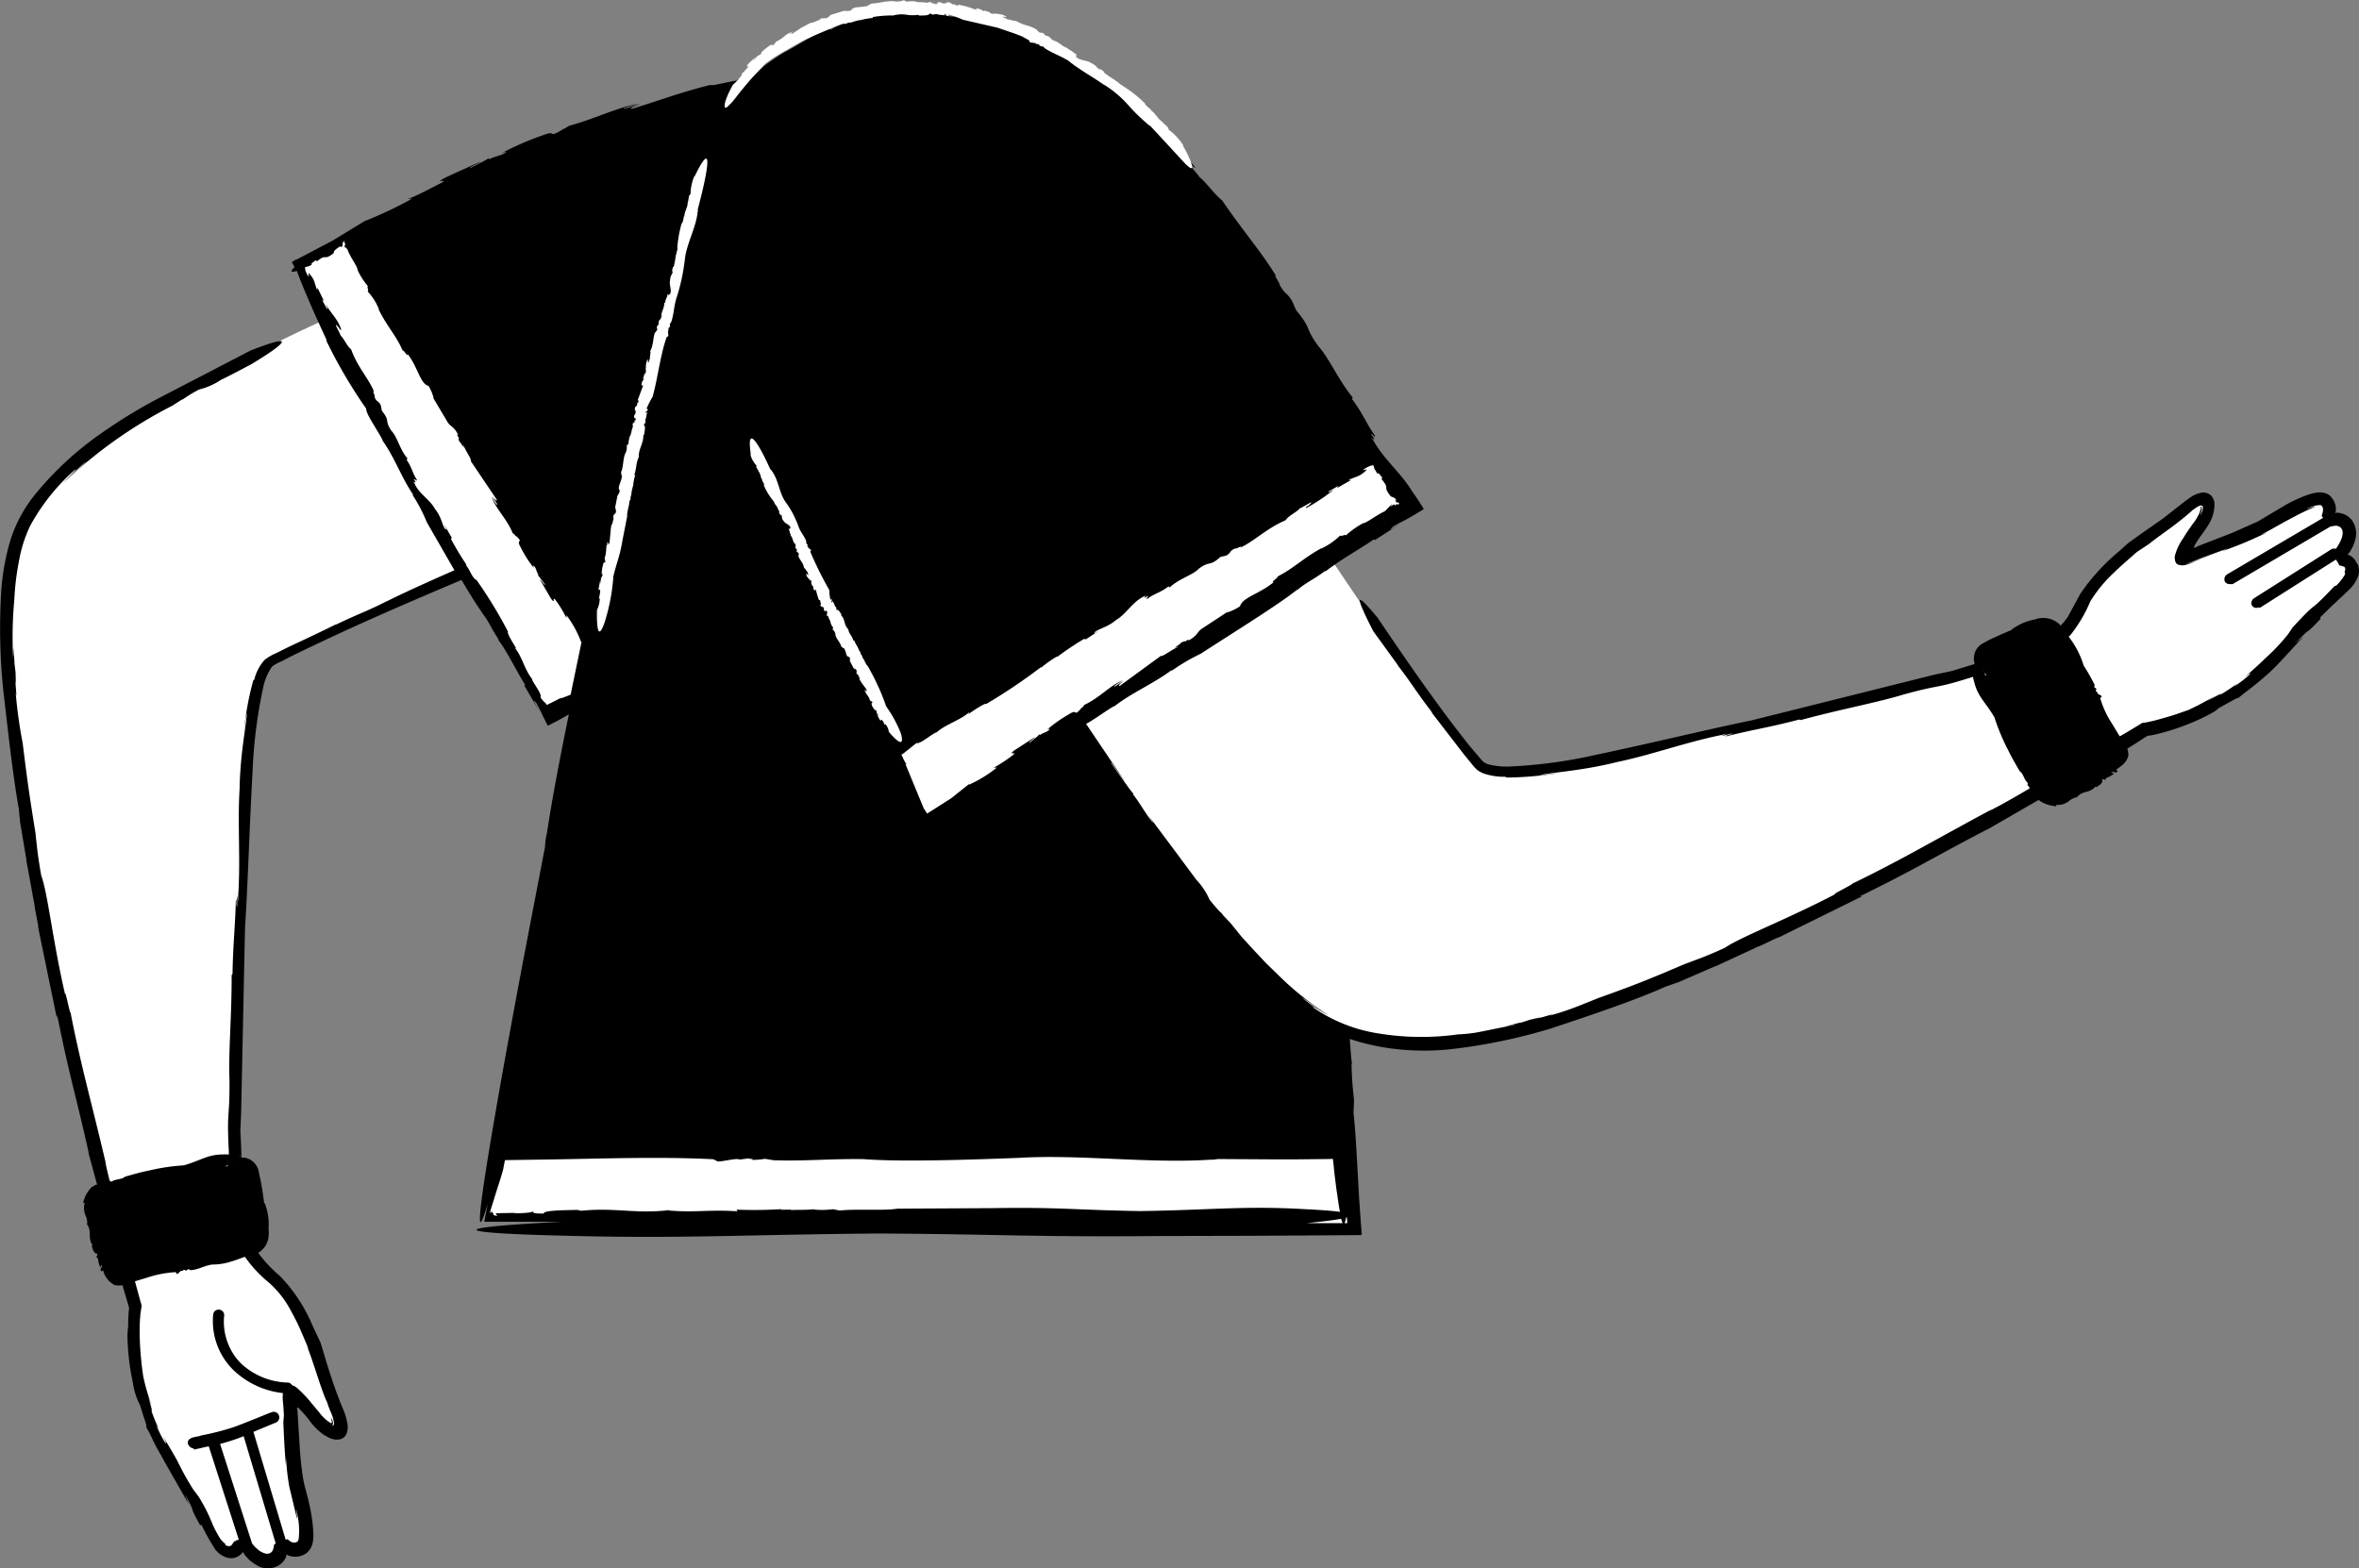 <svg xmlns="http://www.w3.org/2000/svg" width="216.644" height="144.059" viewBox="0 0 216.644 144.059">
  <rect x="0" y="0" width="216.644" height="144.059" fill="#808080" stroke="none"/>
  <g id="_36" data-name="36" transform="translate(-147.917 -95.62)">
    <path id="Path_16262" data-name="Path 16262" d="M182.63,123s-6.5,2.06-21.4,10.56c-4.8,2.8-10.1,7-11.6,11.4-1.8,5.3-1.2,13.7,1,27.8a398.874,398.874,0,0,0,9.7,42.8,22.492,22.492,0,0,0,2.8,13.6c3.9,6.7,4.2,8,5,8.7,1.4,1.1,2-.6,2-.6s1.1,1.9,2.5,1.7c1.2-.2,1.1-1.7,1.1-1.7s.9,1.1,1.9.4c.7-.5.3-2.9-.4-5.5-.6-2.1-.6-7.5-.8-8.5s1.5,1.1,2.5,2.4c1.2,1.4,3.1,2,1.9-.9s-1.8-5.4-2.1-6.2c-.4-.8-1.6-3.8-3.1-5.4-1-1.1-3.3-2.4-3.8-5.8-1-5.8-.3-21.9.1-31.8.3-7.1.5-18.6,2.8-19.8,7.9-4.1,23.3-10,23.3-10Zm180,23.88s1.5-1.7.9-2.9c-.6-1.1-2-.5-2-.5s.7-1.2-.1-1.9c-.7-.5-2.9.6-5.1,2-1.8,1.2-6.9,2.8-7.8,3.3s.6-1.8,1.6-3.1c1-1.5,1-3.6-1.4-1.6s-4.7,3.3-5.3,3.9-3.1,2.6-4.2,4.6c-.7,1.3-1.2,3.2-4.3,4.7-5.2,2.2-24.9,6.7-34.5,8.9-4.8,1.1-15.1,3.5-16.8,1.6-2.26-2.5-7.6-10.17-13.17-18.45a8.752,8.752,0,0,0-.78.58c.01-.02-.08.03-.16.05-1.16.85-1.57.92-2.56,1.76l.1-.12c-1.76,1.43-5.95,4-8.9,5.92a17.781,17.781,0,0,0-3.08,1.87,1.058,1.058,0,0,0,.44-.4c-1.6,1.25-3.7,2.1-5.35,3.4l.05-.06a31.718,31.718,0,0,1-3,1.8c5.75,8.7,11.95,17.42,16.6,22.14,3.9,3.9,6.5,6.4,13.4,6.9,7.9.5,20.2-3.9,33.1-10a368.9,368.9,0,0,0,34.5-18.7,22.527,22.527,0,0,0,12.2-6.7c5.2-5.7,6.4-6.3,6.8-7.3.7-1.7-1.2-1.7-1.2-1.7h0Z" fill="#fff"/>
    <path id="Path_16263" data-name="Path 16263" d="M364.35,147.34a1.46,1.46,0,0,0-.35-.5,1.243,1.243,0,0,0-.23-.17c.01.01-.03-.02-.05-.03a.534.534,0,0,0-.2-.07c0-.03.1-.12.14-.18l.07-.1c.03-.04.13-.22.2-.34a3.847,3.847,0,0,0,.32-.9,2.071,2.071,0,0,0-.36-1.67,1.737,1.737,0,0,0-.76-.55,2.182,2.182,0,0,0-.44-.11l-.13-.01a.788.788,0,0,0-.2.04,1.338,1.338,0,0,0,.07-.18.943.943,0,0,0,.01-.14,1.835,1.835,0,0,0-.06-.47,1.757,1.757,0,0,0-.6-.9,1.629,1.629,0,0,0-1.02-.2,3.906,3.906,0,0,0-.76.16,13.043,13.043,0,0,0-2.5,1.17l-2.25,1.34-2.37,1.05-2.46.95-.64.25-.2.1c-.05.02-.2.12-.17,0a1.663,1.663,0,0,1,.2-.4l.12-.2.33-.48a12.631,12.631,0,0,0,.78-1.15,3.719,3.719,0,0,0,.45-1.6,1.233,1.233,0,0,0-.3-.9,1.012,1.012,0,0,0-.87-.28,2.553,2.553,0,0,0-.9.34l-.6.42-2.04,1.6-2.1,1.47-1.07.77-.28.24-.22.2-.47.42a18.655,18.655,0,0,0-3.47,3.83l-1.17,2.15a7.824,7.824,0,0,1-.63.77,2.179,2.179,0,0,0-2.37-.56,5.011,5.011,0,0,0-2,.83c-.05-.01-.13.1-.12.12l-1.16.5-.8.37-.35.18-.47.26a1.559,1.559,0,0,0-.7,1.2,1.522,1.522,0,0,0,.07.63l-2.1.64-1.6.34-16.8,4.2c-3.7.75-9,2.05-14.37,3.18a44.577,44.577,0,0,1-7.95,1.06,6.871,6.871,0,0,1-1.75-.18,1.3,1.3,0,0,1-.6-.3c-.16-.16-.38-.43-.56-.64-.77-.87-1.43-1.77-2.06-2.57-2.36-3.1-4.7-6.5-7.05-9.98-.58-.7-1.43-1.7-1.6-1.64-.22.07.75,2,1.22,2.9l2.32,3.2-.18-.2c1.37,1.74,1.64,2.34,3.14,4.3.07.12.17.26.14.24l2.85,3.7.8.98a3.9,3.9,0,0,0,.46.5,2.557,2.557,0,0,0,.6.33,5.968,5.968,0,0,0,1.98.3l.13.07a30.991,30.991,0,0,0,4.84-.43l-1.8.22c.6-.23,3.64-.35,7.03-1.2,3.2-.66,6.35-1.83,9.66-2.5,1.55-.45-1.35.46.98-.15.1.08-1.08.3-.46.25,2.3-.58,3.8-.78,6.62-1.52l.13.05c3.67-1,7-1.6,9.42-2.34,3.75-1.03,2.64-.44,6.4-1.63a4.052,4.052,0,0,0,.12.5c.34,1.36,1.02,1.8,1.85,3.22a19.01,19.01,0,0,0,1.28,3.05c.3.64.7,1.3,1.04,1.9.34.2.4.8.75,1.08l-.04.2a.5.5,0,0,1,.2.3c-1.32.78-2.86,1.66-3.7,2.06l.25-.15c-4.93,2.63-8.34,4.67-12.86,6.85.24-.02-2.14,1.13-1.5.93-4.6,2.4-8.62,3.9-10.2,4.96-2.15.98-2.6,1.05-3.72,1.52l.5-.23c-4.06,1.74-5.26,2.2-8.34,3.3l-1.8.72a25.456,25.456,0,0,1-2.75.92c.9-.34-.25.04-1.3.32.67-.2.87-.27-.52.06-.2.07-.5.17-.77.25-.01,0-.07.01-.04-.01-1.77.44-1.46.4-.63.2-.04.02.03.01.3-.03l-3.3.67a12.954,12.954,0,0,1-2.1.25,24.376,24.376,0,0,1-7.22-.07,14.448,14.448,0,0,1-6.04-2.36c-.38-.35.48.27,1.64.86a15.379,15.379,0,0,1-2.65-1.75c.07-.04,1.47,1.1,2.34,1.54a27.492,27.492,0,0,1-4.6-3.68l-1.13-1.1-1.1-1.17-1.1-1.2-1.05-1.3-.65-.68-.16-.22a2.441,2.441,0,0,1-.4-.4q-.371-.406-.71-.84a6.484,6.484,0,0,0-1.22-1.84l-2.08-2.8-2.33-3.12c.7,1.04.45.73.12.3-.65-.92-.96-1.5-1.5-2.2v-.1c-.14-.07-1.76-2.43-2-2.73-.3-.57,1.03,1.4,1.23,1.62l-3.56-5.28c.77-.4,2.03-1.36,2.6-1.64l-.05.06c1.65-1.3,3.75-2.16,5.35-3.4-.05.06-.05.15-.44.4a17.781,17.781,0,0,1,3.08-1.87c2.95-1.92,7.14-4.5,8.9-5.92l-.1.12c1-.84,1.4-.9,2.56-1.76.08-.02.17-.07.16-.05l.3-.23.93-.65c1.13-.74,2.48-1.53,3.12-2l.12.05,2.34-1.5-.9.54c.07-.23.54-.47,1.2-.8.44-.24,1.04-.58,1.64-.95a1.332,1.332,0,0,0,.2-.14l-.14-.23-.3-.47c-.2-.32-.43-.64-.65-.95-1.02-1.7-2.6-2.92-3.55-4.67-.63-.7.64.57-.2-.55.1-.12.44.5.35.12-.8-1.12-1.08-2-2.1-3.35l.07-.13c-1.4-1.74-2.15-3.6-3.14-4.7-1.35-1.85-.54-1.48-2.06-3.33l-.38-.86c-.54-.86-.58-.5-1.14-1.47.13,0-.73-1.23-.28-.74-1.32-2.2-3.08-4.2-5-7.02-.62-.45-1.62-1.84-2.1-2.15.02-.14-2.28-2.56-.84-1.27.12.1.3.33.27.34l.24.1a32.235,32.235,0,0,0-3.85-3.9c.38.43.93.96.5.66-.42-.43-.85-.84-1.28-1.25l.34.18c-.63-.63-1.3-1.23-1.95-1.83l.2.34a11.107,11.107,0,0,0-2.47-2.13c-.6-.32.88.9-.24.08a33.477,33.477,0,0,0-5.5-3.76c.12.23-.4-.07-1-.3l-.01-.14a5,5,0,0,1-1.5-.7,3.314,3.314,0,0,0-1.52-.64l-.46.03c-2.15-.34-1.06-.62-3.52-.74.95.13.4.32-.75.12l.3-.08c-.65-.07-.87-.03-1.3-.08.4-.04.22-.16-.74-.2l.65-.1c-.6.02-1.22.1-1.83.18a26.813,26.813,0,0,0-4.2.4,11.736,11.736,0,0,0-1.55.4,8.1,8.1,0,0,0-1.95.83c.5-.35-1.03.28-.65-.03-.68.42-2.65,1.6-3.46,2.04l.14-.1a23.161,23.161,0,0,0-2,1.34l-1.05.98c-.1,0-.2.01-.33.02-.14.06-.28.1-.42.15-.01-.01-.04-.01-.03-.02-.97.23-.8.23-.34.15-.02.02.02.03.17.03-1.04.04-2.8.6-2.96.45-2.9.72-4.87,1.5-7.22,2.2-.3-.02.24-.25.92-.48l-1.67.5c-.02-.13.94-.34,1.45-.5-2.05.33-4.08,1.4-6.45,2.03l-.44.27-.14.03c.03.05-.46.3-.8.46-.36.01-.07-.26-1.2.17a26.387,26.387,0,0,0-3.64,1.6c.63-.24.45-.1.2.05-.55.24-.92.27-1.33.5l-.12-.12c.27.04-1.4.77-1.56.92-.36.03.82-.47.92-.6-2.2,1-1.1.48-3.3,1.5-1.13.64.27.04-.23.42-1.03.5-1.98,1.07-3.2,1.54l.43-.05a36.93,36.93,0,0,1-4.4,2.08l-2.9,1.77-3.42,1.8c-.07-.04-.1-.02-.12.06l-.23.12.26.47c-.46.43-.3.5.18.35h.03c.3.83.85,2.18,1.76,4.22l.43.95.58,1.26-.1-.1a45.958,45.958,0,0,0,3.7,6.32c-.08.44,1.25,2.27,1.53,2.96l-.05-.05c1.14,1.56,1.8,3.54,2.88,5.05-.06-.05-.14-.05-.36-.42a14.972,14.972,0,0,1,1.57,2.9l2.53,4.4c-2.55,1.12-4.83,2.15-6.3,2.9l.23-.13c-1.94,1-2.57,1.15-4.76,2.2-.13.04-.3.1-.26.1-1.06.53-2.63,1.27-4.15,1.98l-1.1.55a4.57,4.57,0,0,0-1.1.64,4.22,4.22,0,0,0-.94,1.8l-.1.1a26.751,26.751,0,0,0-.85,4.72c.07-.6.15-1.18.25-1.76.07.63-.6,3.56-.65,7-.2,3.2.1,6.5-.13,9.83.02,1.6-.08-1.4-.1.97-.1.07-.02-1.1-.12-.5-.05,2.33-.25,3.8-.3,6.68l-.08.1c.01,3.75-.3,7.06-.2,9.56.03,3.87-.26,2.6-.06,6.63v.3a3.217,3.217,0,0,0-.53-.01c-1.42,0-2.03.55-3.6,1a18.958,18.958,0,0,0-3.3.5c-.7.13-1.44.36-2.1.54-.28.28-.9.2-1.24.46l-.17-.08c-.17-.68-.32-1.3-.4-1.73l.08.27c-1.25-5.36-2.33-9.13-3.27-13.98-.04.24-.53-2.33-.5-1.67-1.16-5-1.57-9.2-2.2-10.95-.4-2.3-.38-2.73-.54-3.92l.1.55c-.7-4.3-.86-5.56-1.26-8.77a43.747,43.747,0,0,1-.65-4.72c.14.93.03-.25-.05-1.33.06.7.1.9.04-.52-.03-.2-.06-.5-.1-.8,0-.01,0-.07.01-.04-.12-1.8-.1-1.48-.1-.65-.01-.04-.02.03-.02.3a36.733,36.733,0,0,1,.1-5.4,24.4,24.4,0,0,1,.46-3.72,11.971,11.971,0,0,1,1.04-3.16,19.042,19.042,0,0,1,4.02-5.03c.42-.3-.35.42-1.23,1.37a29.37,29.37,0,0,1,2.3-2.16c.02.07-1.36,1.2-2.03,1.92a42.132,42.132,0,0,1,9.96-7.06l.78-.5.24-.12a14.034,14.034,0,0,1,1.42-.86,6.192,6.192,0,0,0,2-.88c.75-.35,1.77-.9,2.85-1.47,1.12-.68,2.8-1.74,2.76-2.04-.03-.24-1.52.28-2.86.8l-8.36,4.34a46.612,46.612,0,0,0-5.32,3.24,29.64,29.64,0,0,0-6,5.5,12.862,12.862,0,0,0-2.34,4.2,21.167,21.167,0,0,0-.88,4.7,55.734,55.734,0,0,0,.17,9.17c.33,2.78.84,7.67,1.43,10.9l.12,1.27.6,3.56-.03-.07.8,4.37-.03-.07.38,2.02-.1-.34,1.75,8.5.04-.24c1.12,5.62,1.78,7.62,2.9,12.67l-.04-.06.8,2.95a.251.251,0,0,0-.07.04v-.04a1.694,1.694,0,0,0-.36.23l.03-.08a2.954,2.954,0,0,0-.88,1.54l.15-.01a1.738,1.738,0,0,0-.05.74c.02.1.05.2.08.3l.06.17a1.468,1.468,0,0,1,.13.74h-.04c.55.68.02,1.26.56,1.97-.07-.1-.06.06-.1.06.12.35.23.73.5.68.06.26-.04.23-.14.3.12-.03.22.2.28.4l-.07-.08.18.6v.06l.07-.1.12-.15v.1c-.01.3-.25.15-.06.52l.17-.1a2.037,2.037,0,0,0,1.05,1.34,1.98,1.98,0,0,0,.73.02c.03.1.05.2.08.3l.52,1.76q-.013.211-.04.42l-.03.56c-.01.38-.02.76-.01,1.16-.02-.86-.05.37-.07.3a22.2,22.2,0,0,0,.5,4.45,6.062,6.062,0,0,0,.65,2.04c.33,1.1.5,1.54.56,1.75a1.239,1.239,0,0,1,.04.35,9.338,9.338,0,0,1,.56,1.08c.3.65.8,1.5,1.24,2.24l-.43-.7,2.5,4.38-.35-.94c1.25,2.37.18.67,1.42,2.92l.1-.08a19.66,19.66,0,0,0,1.27,2.27,2.127,2.127,0,0,0,1.12.77,1.271,1.271,0,0,0,.77-.03,1.11,1.11,0,0,0,.34-.18l.1-.07.05-.04a1.559,1.559,0,0,0,.16-.2c.04.01.1.17.15.23l.1.13c.1.1.2.22.3.32a3.907,3.907,0,0,0,.8.57,1.908,1.908,0,0,0,2.32-.33,2.041,2.041,0,0,0,.26-.39l.04-.1.01-.04a1.2,1.2,0,0,0,.03-.2.419.419,0,0,0,.15.12.629.629,0,0,0,.2.06,2.074,2.074,0,0,0,.5.06,1.783,1.783,0,0,0,.97-.32,1.662,1.662,0,0,0,.57-.9,3.334,3.334,0,0,0,.08-.8,14.658,14.658,0,0,0-.38-2.8c-.18-.9-.5-1.78-.6-2.6-.14-.86-.22-1.76-.28-2.66l-.2-3.3-.03-.23c-.01-.03-.02-.1.03-.1a.266.266,0,0,1,.1.06,10.685,10.685,0,0,1,1,1.14,5.512,5.512,0,0,0,1,1.07,3.136,3.136,0,0,0,.73.47,1.6,1.6,0,0,0,.98.2.87.87,0,0,0,.71-.58,1.775,1.775,0,0,0,.04-1,6.308,6.308,0,0,0-.47-1.43q-.5-1.228-.92-2.49t-.79-2.53l-.2-.65a1.94,1.94,0,0,0-.14-.37l-.7-1.5a14.558,14.558,0,0,0-2.95-4.46,12.42,12.42,0,0,1-2-2.13,2.11,2.11,0,0,0,.67-.66,2.166,2.166,0,0,0,.28-.77,4.588,4.588,0,0,0,0-.83,5.178,5.178,0,0,0-.3-2.16c.02-.05-.06-.15-.1-.15l-.18-1.26s-.06-.38-.16-.88q-.1-.427-.18-.86a1.641,1.641,0,0,0-.94-1.08,1.5,1.5,0,0,0-.63-.1c-.03-1.36-.05-1.44-.1-2.48l.07-1.6.36-17.06c.25-3.7.4-9.1.7-14.5a44.362,44.362,0,0,1,1.03-7.82,5.422,5.422,0,0,1,.67-1.53c.17-.3.85-.52,1.34-.8,1.03-.53,2.03-1,2.94-1.43,4.13-1.97,8.62-3.9,13.2-5.84.74,1.25,1.43,2.37,1.95,3.07l-.1-.1c.74.94.77,1.3,1.5,2.4a.8.8,0,0,1,.04.15c.8,1.03,1.87,3.25,2.45,4.1l-.06.1,1.4,2.4-.55-1.03c.1.03.2.16.32.36s.33.64.55,1.1l.38.76c.02.1.1.06.16.02l.2-.1c.13-.07.27-.14.4-.2l.87-.48a2.912,2.912,0,0,1,.35-.2c-.76,3.7-1.48,7.4-2.02,10.93a6.052,6.052,0,0,0-.17,1.24l-1.86,9.68s-6.18,32.4-3.4,23.1l-.32,1.65h7.15c-17.8.93.2,1.28.2,1.28,10.72.3,16.26-.1,29.02-.2,11.22.07,14.2.34,25.82.23l8.5-.02,9.5-.06c.13-.02.34.03.4-.06-.01-.16-.03-.33-.04-.5l-.08-1.03-.12-1.72-.15-2.66c-.1-1.84-.2-3.73-.37-5.25l.05-1.2a30.694,30.694,0,0,1-.23-3.33l.04.06c-.1-.78-.15-1.6-.2-2.33a20.708,20.708,0,0,0,4.55.96,22.834,22.834,0,0,0,4.82-.03,51.52,51.52,0,0,0,9.12-1.9c2.7-.9,7.46-2.46,10.5-3.83l1.23-.43,3.36-1.46-.06.05,4.1-1.9-.06.05,1.9-.9-.3.18,7.9-3.9-.24.02c5.23-2.56,7.02-3.72,11.68-6.14l-.05.05,4.8-2.77a3.084,3.084,0,0,0,1.65.58l-.04-.14a1.583,1.583,0,0,0,1.22-.37,1.552,1.552,0,0,1,.67-.32l.01.03c.5-.7,1.2-.34,1.73-1.04-.07.1.07.05.08.08.3-.2.64-.4.5-.67.24-.12.23-.02.32.06-.06-.1.12-.26.3-.37l-.06.1.56-.35a1.359,1.359,0,0,1-.27-.13c.4-.15.27.2.6-.1l-.14-.14c.46-.35.94-.6,1.12-1.3a1.7,1.7,0,0,0-.1-.63l.95-.6.97-.63-.14.1c-.04.03-.04.03-.02.02a.879.879,0,0,0,.1-.06c.04-.03.04-.02.07-.03,0,.01.2-.02.17-.01,3.22-.62,6.27-2.3,6.22-2.47,2.03-1.14,1.67-.92,1.96-1.02-.06-.06,1.65-1.2,2.95-2.48l-.6.58c1.32-1.17,2.4-2.5,3.58-3.72l-.8.64c1.9-1.94.6-.4,2.37-2.28l-.1-.06c.93-.95,1.77-1.7,2.56-2.46a3.46,3.46,0,0,0,1-1.46,1.729,1.729,0,0,0-.06-.96l-.13-.18Zm-34.2,10.2.1-.02-.32-.64a.781.781,0,0,1-.04-.22h0a.851.851,0,0,0,.04.22l.42.82Q330.246,157.625,330.15,157.54ZM169.53,202.58a1.415,1.415,0,0,1,.2-.04c.01.01.02.01.03.02a.6.6,0,0,0-.23.02l-.62.14.62-.14Zm-.7.05v.1l-.2.04c.08-.06.14-.1.2-.14Zm4.26,34.85a1.86,1.86,0,0,1-.1.48.627.627,0,0,1-.08.15.473.473,0,0,1-.17.15.6.6,0,0,1-.5.04,1.866,1.866,0,0,1-.63-.34c-.1-.1-.2-.18-.3-.28-.08-.1-.16-.18-.24-.28h0l-2.94-9.15a18.8,18.8,0,0,0,1.8-.57c.13-.05.24-.1.36-.15l2.95,9.87c-.05.02-.1.05-.16.08h0Zm-3.12-35.6c-.01,0-.02.01-.04.01C169.94,201.69,169.95,201.59,169.97,201.88Zm.1,9.3c.12-.04.23-.08.34-.12a11.347,11.347,0,0,0,2.12,2.3,9.051,9.051,0,0,1,2.14,2.73,18.579,18.579,0,0,1,.86,1.73l.4.93.2.47.13.44c.45,1.13,1.26,3.93,1.7,4.76a8.213,8.213,0,0,0,.32.87,3.986,3.986,0,0,1,.32,1.08c.01.2-.2.2-.2.17-.06-.03.13.02.1-.2-.01-.03-.01-.07-.02-.1-.01-.07-.04-.18-.03-.16l-.17-.28a3.743,3.743,0,0,1,.12.44.127.127,0,0,1-.01.06.06.06,0,0,1-.08.04c-.02-.01-.03-.01-.05-.02q-.184-.125-.36-.26a3.994,3.994,0,0,1-.66-.7l-.75-.9a11.321,11.321,0,0,0-1.3-1.36,1.242,1.242,0,0,0-.45-.24.474.474,0,0,0-.44-.25,6.525,6.525,0,0,1-4.3-1.8,5.465,5.465,0,0,1-1.5-4.3.51.51,0,0,0-1-.2,6.307,6.307,0,0,0,1.9,5.2,7.806,7.806,0,0,0,4.5,2.07c0,.03-.01.05-.01.1a3.738,3.738,0,0,0,0,.58c.1.95.1,1.58.12,2.03l-.1-.64c.07,1.52.12,2.98.26,4.5l.02-.63a20.207,20.207,0,0,0,.3,2.68l.64,2.67c.26,1.05-.26-1.98.16.2a7.207,7.207,0,0,1,.07,1.8c-.06.33-.08.34-.23.4a.5.5,0,0,1-.26.04.7.7,0,0,1-.14-.03l-.18-.1c-.07-.05-.15-.12-.23-.18a1.361,1.361,0,0,1-.17.04l-2.96-9.9,2.1-.87a.515.515,0,1,0-.5-.9c-.1,0-.7.3-3.3,1.3a23.73,23.73,0,0,1-3.1.8c-.2.1-.5.1-.8.2s-.5.3-.4.6a.664.664,0,0,0,.5.4l.1.1c.3-.1.5-.1.8-.2.17-.03.34-.07.5-.1l2.76,8.58c-.08.02-.2.04-.32.06.2,0,.13.02-.12.1a1.132,1.132,0,0,1-.13.2l-.04.06c0,.01-.01.02-.04.05l-.04.04a.375.375,0,0,1-.12.07.593.593,0,0,1-.43-.1v-.1a2.148,2.148,0,0,1-.6-.7c-.15-.25-.26-.46-.35-.63a6.7,6.7,0,0,1-.3-.67,15.782,15.782,0,0,0-1.22-2.37l-.43-.56a25.665,25.665,0,0,1-1.36-2.4c-.22-.47-.54-1-1.5-2.62.72,1.32.12.74-.6-1,.08.14.17.27.26.4a14.235,14.235,0,0,1-.76-1.9c.23.57.18.28-.25-1.16.1.32.24.63.37.94a18.2,18.2,0,0,1-.8-2.73,30.834,30.834,0,0,1-.32-3.53q-.02-.825.02-1.65c.02-.24.03-.47.06-.66s.04-.3.1-.62c-.05-.18-.08-.32-.1-.36l-.52-1.9,1.13-.34a10.117,10.117,0,0,1,2.6-.5l.1.13c.08.2.38-.4.5-.22l.17-.14c.06.03.18.04.1.1.18-.03.17-.06.3-.15l.22.1c.7-.04,1.24-.42,1.98-.52a5.53,5.53,0,0,0,1.72-.27c.3-.08.6-.2.9-.3l.04-.03Zm164.9-42.12c.01-.01.02-.01.03-.02.01.01.02.02.02.03Zm28.24-20.57a4.914,4.914,0,0,1-.75.93l-.14.03c-2.75,2.9-1.18.9-3.87,3.82l-.4.6a18.412,18.412,0,0,1-1.9,2.04c-.38.34-.76.76-2.22,2.02,1.18-.97.7-.28-.87.78l.35-.33a18.754,18.754,0,0,1-1.74,1.15c.5-.36.24-.23-1.1.5l.86-.56a24,24,0,0,1-2.55,1.37c-.6.2-1.27.46-2,.66l-1.07.3-.53.12a4.985,4.985,0,0,1-.62.1l-1.4.85c-.28.16-.5.3-.68.38l-.68-1.13a8.683,8.683,0,0,1-1.1-2.36l.1-.13c.18-.12-.5-.26-.34-.4l-.17-.13c.01-.07,0-.18.08-.12-.07-.16-.1-.15-.22-.23l.03-.23a18.348,18.348,0,0,0-1-1.76,8.38,8.38,0,0,0-1.38-2.66c.05-.05.1-.1.16-.15a13.125,13.125,0,0,0,1.83-3.1,12.908,12.908,0,0,1,2.28-2.74c.46-.45.95-.87,1.47-1.33l.37-.33a3.373,3.373,0,0,1,.38-.28l.88-.58c.48-.4,1.34-1,2.15-1.6s1.58-1.25,1.9-1.55a2.112,2.112,0,0,0,.22-.15,1.953,1.953,0,0,1,.35-.2.3.3,0,0,1,.26-.02.261.261,0,0,1,.07.25,1.4,1.4,0,0,1-.1.35,1.328,1.328,0,0,1-.12.26c-.02.03-.01-.01.03-.14.02-.06.04-.15.07-.26a.378.378,0,0,0,.02-.2c.01-.06-.04-.16-.03-.17-.04,0-.1.03-.1.06.06.02.05.1.04.14s-.02.07-.08.25a1.4,1.4,0,0,1-.2.43,4.1,4.1,0,0,1-.23.4l-.34.46c-.25.36-.36.5-.78,1.18a5.055,5.055,0,0,0-.75,1.6,1.131,1.131,0,0,0,.04.5.546.546,0,0,0,.15.24.371.371,0,0,0,.17.08,1.263,1.263,0,0,0,.48.04,3.278,3.278,0,0,0,.9-.3c.35-.16.65-.27.94-.38l.67-.25c-.3.1-.6.2-.88.32-.33.1-.76.3-1.02.4-.5.13-.62.15.01-.05.85-.37,1.6-.63,2-.77l1.42-.53-.57.28a35.72,35.72,0,0,0,4.24-1.78c-.2.08-.4.16-.62.23q.68-.32,1.33-.7l1.02-.57c.67-.34,1.38-.76,2.4-1.18.45-.16.03-.08-.3.02-.33.13-.52.13.47-.2a1.723,1.723,0,0,1,.44-.06.254.254,0,0,1,.2.06.54.54,0,0,1,.1.2.818.818,0,0,1,.02.18,1.737,1.737,0,0,1-.13.53l.13.2-8.8,5.18a.527.527,0,0,0-.2.7.52.52,0,0,0,.4.2h.3l9-5.3c.02,0,.03,0,.03.01a2.321,2.321,0,0,1,.46-.07,1.061,1.061,0,0,1,.18.03.53.53,0,0,1,.21.11.61.61,0,0,1,.22.45,1.478,1.478,0,0,1-.15.7,2.983,2.983,0,0,1-.2.4,2.812,2.812,0,0,1-.2.33.868.868,0,0,0-.07.1.556.556,0,0,0-.4.03l-7.1,4.5a.527.527,0,0,0-.2.7.52.52,0,0,0,.4.2c.1,0,.2-.1.3,0l7-4.44a3.713,3.713,0,0,1,.32.54,1.57,1.57,0,0,1,.43.12c.03.02.05.03.06.05a.127.127,0,0,1,.04.07.743.743,0,0,1-.08.43c.1-.08.1.06.01.27h-.03ZM239.4,97.57h0l.23-.01Z"/>
    <g id="Group_1095" data-name="Group 1095">
      <path id="Path_16264" data-name="Path 16264" d="M227.9,160.1V160C227.89,160.01,227.88,160.04,227.9,160.1Zm-8.78-18.13c-.01,0-.01-.01-.02-.01C219.11,141.97,219.11,141.97,219.12,141.97Zm8.48,14.83Z" fill="#fff"/>
      <path id="Path_16265" data-name="Path 16265" d="M229.3,160.5a19.1,19.1,0,0,0-.94-2.27c-.22-.48-.5-.97-.74-1.42-.22-.16-.3-.6-.52-.82v-.13a.445.445,0,0,1-.16-.28h.02a1.918,1.918,0,0,1-.2-.33h.02l-.1-.16h.04a2.426,2.426,0,0,1-.36-.67l-.07.06c-.13-.5-.37-.58-.47-1.04h.02c-.46-.42-.25-.9-.7-1.32.06.05.03-.05.05-.05-.14-.23-.28-.5-.44-.42-.08-.18-.02-.17.03-.22-.07.03-.17-.1-.24-.25l.06.05-.22-.4-.1.14c-.07-.23.13-.13,0-.32l-.1.05a4.161,4.161,0,0,1-.1-.88,33.015,33.015,0,0,1-1.75-3.53l.06-.1c.1-.08-.32-.22-.23-.3l-.1-.1c0-.05-.01-.13.05-.08-.05-.12-.07-.1-.15-.18l.01-.16c-.17-.5-.5-.82-.7-1.33a8.732,8.732,0,0,0-1.2-2.3c-.6-.82-.65-2.08-1.3-2.9,0-.04-.07-.1-.1-.1l-.4-.85s-1.93-4.1-1.4-.54l-.04-.01a2.134,2.134,0,0,0,.57,1.04c-.13.13.17.4.17.52h-.02c.26.22.18.63.42.85a.1.1,0,0,1-.1-.05c.12.2.28.44.2.5a5.564,5.564,0,0,0,.82,1.37l-.03-.01c.18.13.12.22.26.38a.077.077,0,0,0-.01.03c.2.14.28.54.4.67l-.06.04.2.37-.05-.15c.2-.03.03.33.27.55.1.26.6.35.64.65.14.1-.18-.05-.03.1-.08.05-.1-.06-.14.02.13.16.06.34.23.54l-.06.04c.27.24.18.6.4.74.2.28-.1.3.2.56l-.03.17c.05.14.16.04.2.22-.06.02.05.2-.05.15.08.4.46.63.53,1.16.16.04.2.3.32.34-.04.04.2.46-.02.25-.02-.02-.04-.06-.02-.06h-.08c0,.32.3.43.4.7-.01-.1-.07-.18.01-.14l.1.24-.08-.02.14.37.05-.08c.05.2-.04.3.15.45.1.06.01-.2.12-.04a7.924,7.924,0,0,0,.28.94c.06-.06.1.02.15.1l-.06.04c.24.27-.1.2.13.46h-.06l.18.01c.27.2-.07.22.27.44-.07-.12.12-.13.16.04l-.08-.01c.05.08.1.1.1.15-.06-.03-.1.02-.04.14l-.12-.04.23.17c.02.2.24.46.2.57,0,0,.14.4.28.45-.1-.05-.02.18-.12.15a.693.693,0,0,1,.3.5h-.02c.13.47.47.7.56,1.13.07-.06.13.17.2.07.3.36.16.84.53.84.1.18.03.25.06.36l-.04-.04.36.7c.1.1.24.06.32.3-.1-.05-.04.04,0,.13-.04-.05-.06-.06-.05.07a.179.179,0,0,1,.07.05h-.01c.1.13.1.1.07.03.01,0,.02-.01.02-.04,0,.18.2.4.12.48.23.42.48.68.7,1.02-.03.06-.12,0-.2-.1l.14.25c-.07.03-.1-.13-.16-.2.03.36.42.57.48.98l.1.05v.03c.03-.02.1.04.15.1-.04.08-.15.07-.06.24.01.17.22.38.34.55-.04-.1.01-.1.06-.06.04.1.01.17.07.22l-.08.05c.06-.07.2.2.25.2-.04.08-.12-.1-.18-.1l.27.52c.16.16.06-.07.18-.02a1.744,1.744,0,0,1,.28.5l.05-.1a1.409,1.409,0,0,1,.32.72c1.74,2.03,1.08.08,1.08.08a11.593,11.593,0,0,0-1.33-2.43h0Zm-25.86-13.4.06-.1C203.48,146.99,203.46,147.02,203.44,147.1ZM210,118.97v0ZM205.52,143h0v0Z" fill="#fff"/>
      <path id="Path_16266" data-name="Path 16266" d="M204.22,148.67c.35-1.48.6-1.85.86-3.4l.44-2.25c-.05-.37.2-.95.2-1.37l.1-.14a.975.975,0,0,1,.08-.45v.01c-.01-.22.08-.45.07-.56h.02l.05-.25.02.05a4.419,4.419,0,0,1,.2-1.07l-.1.01c.25-.68.13-.98.4-1.6l.02.01c-.04-.85.44-1.23.42-2.1,0,.1.05-.03.07-.02.06-.4.15-.8-.02-.84.07-.28.1-.2.18-.23-.07-.02-.05-.26,0-.48v.1l.12-.63-.17.1c.12-.32.2-.04.23-.37l-.12-.02a8.133,8.133,0,0,1,.56-1.1c.5-1.8.7-3.85,1.3-5.5l.1-.05c.13,0-.07-.52.06-.55v-.2c.04-.05.1-.16.1-.06a.642.642,0,0,0,.02-.33l.13-.18c.24-.7.24-1.36.45-2.1a18.221,18.221,0,0,0,.8-3.64c.15-1.44,1.04-2.94,1.18-4.4.03-.04.02-.17,0-.17l.33-1.3s1.6-6.3-.62-1.75l-.02-.04a4.623,4.623,0,0,0-.35,1.67c-.2.04-.16.58-.25.74h-.01c.02.47-.33.87-.3,1.32a.138.138,0,0,1-.03-.14c-.05.3-.12.74-.22.74a11.061,11.061,0,0,0-.4,2.25v-.04c.04.3-.07.35-.1.66a.075.075,0,0,0-.03.03,9.9,9.9,0,0,1-.2,1.1h-.07l-.13.58.07-.2c.16.12-.22.4-.2.86-.12.4.18.9-.01,1.27.04.2-.1-.2-.1.1-.1-.01-.03-.15-.12-.1-.03.3-.2.44-.23.8h-.08c.02.5-.3.84-.25,1.18-.06.5-.3.26-.27.8l-.14.17c-.07.2.08.18-.02.4-.06-.03-.12.28-.15.13-.23.5-.12,1.1-.46,1.76.08.18-.07.5-.01.65-.06.01-.18.7-.2.28,0-.04.02-.1.03-.1l-.06-.06c-.23.36-.1.74-.22,1.13.05-.1.08-.27.1-.15l-.1.36-.04-.1-.17.54.1-.06c-.1.26-.25.32-.22.65.03.15.16-.23.12.06l-.48,1.3c.1-.02.06.1.05.23h-.08c-.01.5-.2.14-.24.64l-.04-.05.12.16c.04.47-.2.2-.12.73.03-.2.18-.05.1.18l-.06-.08a1.7,1.7,0,0,1-.03.27c-.02-.1-.1-.06-.12.13l-.06-.15.04.4c-.14.26-.15.72-.27.82,0,0-.2.6-.1.75-.04-.14-.14.2-.2.08a1.312,1.312,0,0,1-.13.8v-.04c-.24.66-.15,1.2-.4,1.78.1-.01-.03.3.1.25-.04.65-.48,1.1-.2,1.4-.05.3-.15.32-.2.47v-.07l-.22,1.1c-.01.2.14.27.02.62-.04-.13-.06.02-.1.15.01-.1-.01-.12-.1.05a.44.44,0,0,1,.02.1c-.01,0-.01.01-.02,0-.03.23,0,.2.03.1.01.01.02,0,.05-.03-.13.2-.14.65-.25.65-.12.68-.1,1.18-.2,1.75-.07.05-.1-.1-.08-.26l-.06.4c-.08-.02,0-.24.01-.36-.23.45-.08,1-.3,1.53l.04.13-.02.03c.03.01.05.14.04.22-.08.06-.16-.04-.2.24a3.111,3.111,0,0,0-.12.92c.04-.15.07-.1.08-.02-.03.14-.1.2-.1.3h-.1c.1-.04.02.38.05.44-.08.06-.01-.23-.06-.27l-.16.83c.01.3.1-.04.15.12a3.134,3.134,0,0,1-.14.82l.1-.08a2.615,2.615,0,0,1-.26,1.1c-.07,3.77.76.95.76.95a18.311,18.311,0,0,0,.74-3.93l-.02-.02ZM236.9,167.7a11.683,11.683,0,0,0,2.57-1.58l-.3.02a13.348,13.348,0,0,0,1.84-1.22c.25-.32-.57.16.05-.37l1.9-1.23c-.03.12-.7.54-.47.52.08-.13,1.02-.74.82-.8l.12.1c.22-.2.46-.2.77-.42.13-.13.2-.26-.15-.05a12.263,12.263,0,0,1,2-1.42c.63-.4.52-.16.76-.17.18-.14.42-.38.4-.43l.1-.03.2-.26c1.38-.64,2.3-1.74,3.5-2.25-.27.2-.8.48-.75.6l.9-.6c-.35.27-.6.53-.42.52l3.78-2.76c.16.1,1.04-.62,1.64-.84-.1.02-.12.02-.12,0-.25.14-.35.17.14-.2,0,.01.02.01.02.01l.2-.2c.44-.2.4-.13.2.01.3-.2.63-.43.42-.17.86-.47.8-.74,1.22-1.08l2.5-1.64-.14.13a5.31,5.31,0,0,0,1.2-.58c.22-.82,1.72-1.1,3.07-2.2-.28-.04.5-.45.36-.53,1.5-.75,2.43-1.74,4.07-2.62l-.07.06a6.158,6.158,0,0,0,1.8-1.25c-.14.25.64-.2.43.08a8.046,8.046,0,0,1,1.64-1.17c.35-.03,1.3-.8,2-1.1l.7-.72-.2.3c.47-.33.43-.17.43-.1.1-.03.1-.1.18-.17l.06.1c.32-.14-.01-.28-.1-.2a.621.621,0,0,0-.03-.1c-.25-.15.25-.03-.22-.37l-.27-.1-.14-.05.14.05c-.83-1.03,0-.57-.86-1.6l.08-.1c-.2-.27-.4-.56-.45-.38l-.24-.4-.05-.1h-.01v-.05l-.08-.24-.2.04a.8.8,0,0,0-.16.05l-.36.18c-.64.44.3-.06.04.22-.6.6-.94.54-1.6.87H272l-1.3.74.12-.2-.86.5c-.2.22.16-.01.45-.15a17.235,17.235,0,0,1-2.56,1.7l.05-.17c.01.04.15-.05.22-.1.82-.74-.74.32-.83.27-.18.3-1.07.7-1.3,1.1-1.78.77-2.84,1.9-4.16,2.52.27-.28-.45.18-.47.07-.6.27-.33.38-.83.66l-.54.13c-1.02.92-.9.3-1.96,1.06-.6.63-1.76.88-2.7,1.74l-.1-.1c-.77.6-1.32.66-1.94,1.14-.24,0,.13-.16.02-.28-.62.5.04-.33-.34.07-1.03.46-1.62,1.62-2.55,2.15-.87.77-1.98.88-2,1.24l.52-.3-1.34.86-.1-.07a28.678,28.678,0,0,0-2.47,1.65c0-.01-.05.01-.1.01a11.827,11.827,0,0,0-1.44,1.03l.05-.1a50.74,50.74,0,0,1-5.05,3.4c-.14-.1-1.08.55-1.78,1.02.22-.14.2-.22.23-.27-.88.78-2.17,1.1-3.06,1.9l.02-.04c-.44.16-1.5,1.12-1.82.98l-1,.8a1.7,1.7,0,0,1-.39.27,1.706,1.706,0,0,1,.14.27l.08.18.26.46-.1-.05,1.67,4.05.32.5,2.2-1.4,1.66-1.32-.02.06Zm-45.23-18.82a40.944,40.944,0,0,1,2.9,4.76c-.12.13.45,1.02.85,1.68-.12-.2-.2-.2-.24-.22.7.83.9,2.04,1.62,2.9l-.04-.02c.12.4.97,1.4.8,1.72l.26.32.13.12a1.591,1.591,0,0,1,.2.24,2.211,2.211,0,0,1,.34-.18l.98-.5-.05.08.9-.35,1-4.82c-.02-.02-.03-.04-.05-.06a9.636,9.636,0,0,0-1.33-2.42v.27a10.429,10.429,0,0,0-1.05-1.73c-.3-.24.1.53-.36-.05l-1.04-1.78c.12.03.47.67.47.44-.12-.08-.64-.97-.7-.77l.12-.1c-.18-.2-.17-.43-.35-.73-.12-.12-.23-.2-.06.14a10.206,10.206,0,0,1-1.22-1.9c-.35-.6-.1-.5-.1-.7-.12-.17-.34-.4-.4-.37l-.03-.08-.23-.2c-.52-1.3-1.52-2.17-1.92-3.3.18.25.4.77.53.7l-.52-.84c.23.33.47.58.47.4l-2.4-3.56c.12-.15-.52-.98-.7-1.55.01.08.01.1-.01.1.12.23.14.33-.17-.13.01,0,.01-.02.02-.02a1.018,1.018,0,0,0-.18-.18c-.16-.42-.1-.38.03-.2-.17-.3-.37-.6-.13-.4-.4-.8-.66-.74-.96-1.15l-1.4-2.36.1.13a4.447,4.447,0,0,0-.47-1.14c-.78-.2-.94-1.62-1.9-2.9-.06.26-.4-.47-.48-.34-.6-1.4-1.5-2.3-2.23-3.84l.06.07a5.087,5.087,0,0,0-1.08-1.7c.23.14-.14-.6.1-.4a6.615,6.615,0,0,1-1-1.55c0-.33-.7-1.2-.92-1.88l-.16-.17a.235.235,0,0,0-.08-.02.213.213,0,0,0-.12.01.3.3,0,0,1,.14-.06c-.07-.08-.03-.23.04-.24-.03-.1-.08-.08-.14-.14h0a.865.865,0,0,1,.07-.1.163.163,0,0,0-.03-.06c-.2.12-.23.42-.13.34-.15.28-.13.22-.2.2-.04,0-.01-.06-.13,0a3.1,3.1,0,0,0-.46.35l-.1.26c-.97.73-.53-.05-1.5.72l-.1-.1c-.26.2-.53.34-.36.4l-.34.18h-.08l-.22.06a1.906,1.906,0,0,0,.02.2l.02.12.14.33c.38.6-.03-.3.22-.04.53.57.45.88.72,1.5l.02-.23.6,1.23-.18-.12.43.8c.2.2,0-.15-.1-.43.45.88,1.16,1.42,1.44,2.4l-.16-.04c.04-.01-.03-.14-.1-.2-.65-.77.25.7.2.78.27.17.6,1,.96,1.24.6,1.67,1.62,2.68,2.12,3.92-.26-.25.14.42.03.44.2.55.35.3.58.8l.1.5c.8.97.2.85.88,1.84.56.57.72,1.65,1.48,2.55l-.1.1c.52.72.54,1.24.95,1.83-.02.23-.15-.12-.27-.02.45.6-.32-.04.04.32.37.97,1.45,1.53,1.9,2.4.7.83.7,1.87,1.05,1.88l-.24-.5.73,1.26-.08.1a26.6,26.6,0,0,0,1.4,2.33c-.01,0,0,.05,0,.1.44.6.4.86.9,1.36l-.07-.06.12.02Zm78.8,54.52-.1-.96-.05-.38-.42.02-3.08.03h-1.94l-5.15-.03a2.317,2.317,0,0,1-.65.06c-5.63.37-12.03-.5-17.53-.17-3.9.15-10.7.4-14.3.12-3-.05-5.43.2-8.3.1l-.78-.13a6.962,6.962,0,0,1-1.26.1c.4-.05-.07-.1-.3-.13l-.78.1c-.26-.2-1.98.33-2.1.12l-.3-.15c-3.1-.16-6.4-.14-9.8-.08l-5.1.1-4.24.06-.17.88c-.23.84-.46,1.5-.68,2.2l-.32,1.04a4.759,4.759,0,0,0-.2.74l.23-.15c-.01.07-.01.13-.02.17.3.01-.2.18.47.24a.545.545,0,0,1-.15-.24l1.96-.04-.4.05c.85-.01,1.8-.05,1.8-.18.14.1-.06.2,1.03.2.02-.3,1.63-.3,3.13-.34-.03.04.55.07.14.1,3.26-.36,5.1.3,8.27-.08l-.03.04c2.5.2,3.52-.1,6.3.07l-.1-.15c1.4.05,2.8.04,4.2-.05l-.17.05h1l-.03.04c.4-.04,1.33.01,2.15-.08l-.03.03a7.78,7.78,0,0,0,1.74-.03l.62.12c1.6-.17,3.97.04,5.3-.17l8.83-.05c6.08-.1,7.63.18,13.5.27,6.67-.1,9.57-.5,15.17-.17,0,0,1.9.08,3.14.24-.08-.43-.16-.96-.24-1.56-.1-.6-.17-1.25-.26-1.95v-.02Zm.76,4.57a.313.313,0,0,1-.05-.1c-.03-.07-.06-.2-.1-.3-.64.12-1.66.25-3.18.4h3.33Zm.3-.5a2.041,2.041,0,0,1-.13.5h.25l-.04-.53c-.03.01-.06.01-.08.02ZM218.88,99.62l.13-.04C219,99.56,218.96,99.57,218.88,99.62Zm31.46,3.42c.01,0,.02.01.03.01A.077.077,0,0,0,250.34,103.04Zm-26.42-4.67h0l-.03.02Z" fill="#fff"/>
      <path id="Path_16267" data-name="Path 16267" d="M218.26,101.43a13.587,13.587,0,0,1,1.62-1.05l.74-.43.97-.54c.36-.2.77-.36,1.16-.55l1.17-.5a10.289,10.289,0,0,1,1.44-.57l.2.03a1.2,1.2,0,0,1,.5-.14v.02c.22-.1.5-.14.6-.2l-.01.02c.1-.02.2-.06.28-.07l-.04.04a5.351,5.351,0,0,1,1.2-.22l-.04-.08a10.855,10.855,0,0,1,1.84-.15l-.01.02a3,3,0,0,1,1.2-.1,3.774,3.774,0,0,0,1.22.02c-.12.02.05.05.04.07.44-.01.9,0,.93-.17.32.01.26.06.3.13,0-.07.3-.12.54-.07l-.12.01.72.08-.12-.16c.38.1.08.2.44.2l.01-.12a10.137,10.137,0,0,1,1.3.48l3.17.73,1.53.52.73.28.66.37.04.12c-.02.13.57.06.6.2l.23.04c.05.05.16.13.05.1a.7.7,0,0,0,.36.1l.17.17c.7.45,1.4.68,2.16,1.14.82.7,2.56,1.7,3.52,2.36a9.957,9.957,0,0,1,1.96,1.7,16.809,16.809,0,0,0,1.87,1.82c.03.05.15.12.16.1l1.04,1.12,2.03,2.2c.4.42.7.68.76.52s-.12-.77-.84-2.05h.05a5.5,5.5,0,0,0-1.36-1.45c.07-.2-.46-.53-.57-.7h.02c-.46-.28-.67-.85-1.12-1.1.02,0,.06-.02.15.05-.28-.24-.68-.55-.63-.64a11.772,11.772,0,0,0-2.1-1.65h.05c-.32-.12-.32-.26-.64-.43l-.02-.04a11.014,11.014,0,0,1-1.07-.73l.03-.06-.56-.4.2.17c-.17.1-.36-.4-.85-.58-.38-.28-1-.2-1.36-.55-.24-.06.24-.01-.08-.14.04-.1.17.04.13-.08-.3-.15-.43-.37-.83-.52l.02-.07c-.55-.15-.86-.6-1.24-.67-.52-.23-.24-.37-.84-.5l-.17-.2c-.22-.12-.22.03-.45-.13.04-.05-.3-.2-.13-.18a3.479,3.479,0,0,0-.9-.4,3.739,3.739,0,0,1-1.06-.44c-.22.05-.6-.16-.75-.12,0-.06-.8-.3-.3-.25.04.01.1.03.1.05l.08-.05c-.4-.3-.85-.23-1.3-.35.13.06.3.1.18.12l-.43-.12.1-.04-.63-.2.07.1c-.3-.12-.38-.27-.76-.26-.17.02.27.18-.06.1a7.683,7.683,0,0,0-1.57-.46c.04.1-.1.07-.26.06l-.01-.08c-.6.02-.2-.2-.78-.2l.06-.04-.17.13c-.54.08-.26-.2-.86-.06.23,0,.1.17-.2.13l.08-.07a1.242,1.242,0,0,1-.32.02c.1-.04.06-.1-.17-.1l.16-.08-.45.12c-.33-.1-.87-.01-1-.12a2.558,2.558,0,0,0-.9.03c.14-.07-.26-.1-.14-.17a1.781,1.781,0,0,1-.97.12l.04-.01c-.83-.04-1.4.2-2.14.22.05.08-.35.1-.24.2a5.843,5.843,0,0,1-1,.13c-.3.04-.5.1-.6.3a1.676,1.676,0,0,1-.6.04l.08-.04-1.27.38c-.22.1-.2.27-.62.37.1-.1-.05-.04-.2.02.1-.04.12-.07-.1-.05a.436.436,0,0,1-.1.08c-.26.1-.2.1-.08.07,0,.01.01.02.05.02-.3.01-.7.3-.8.22-.37.17-.67.35-.96.5l-.82.55c-.1-.01.02-.13.18-.24l-.4.25c-.04-.07.22-.17.34-.26a2.609,2.609,0,0,0-.78.43,3.372,3.372,0,0,1-.8.53l-.08.13h-.04c.02.03-.08.15-.16.2-.12-.01-.1-.14-.35.06a4.25,4.25,0,0,0-.82.7c.15-.1.13-.04.08.03-.13.1-.24.12-.32.22l-.07-.06c.1.03-.26.36-.28.43-.12.01.15-.2.15-.28a7.832,7.832,0,0,0-.73.68c-.2.3.1.02.05.2a4.3,4.3,0,0,1-.66.7l.14-.03a4.9,4.9,0,0,1-.88.98c-1.05,1.93-.77,2.26-.54,2.05a5.3,5.3,0,0,0,.75-.8,34.535,34.535,0,0,1,2.88-3.3Z" fill="#fff"/>
    </g>
  </g>
</svg>
